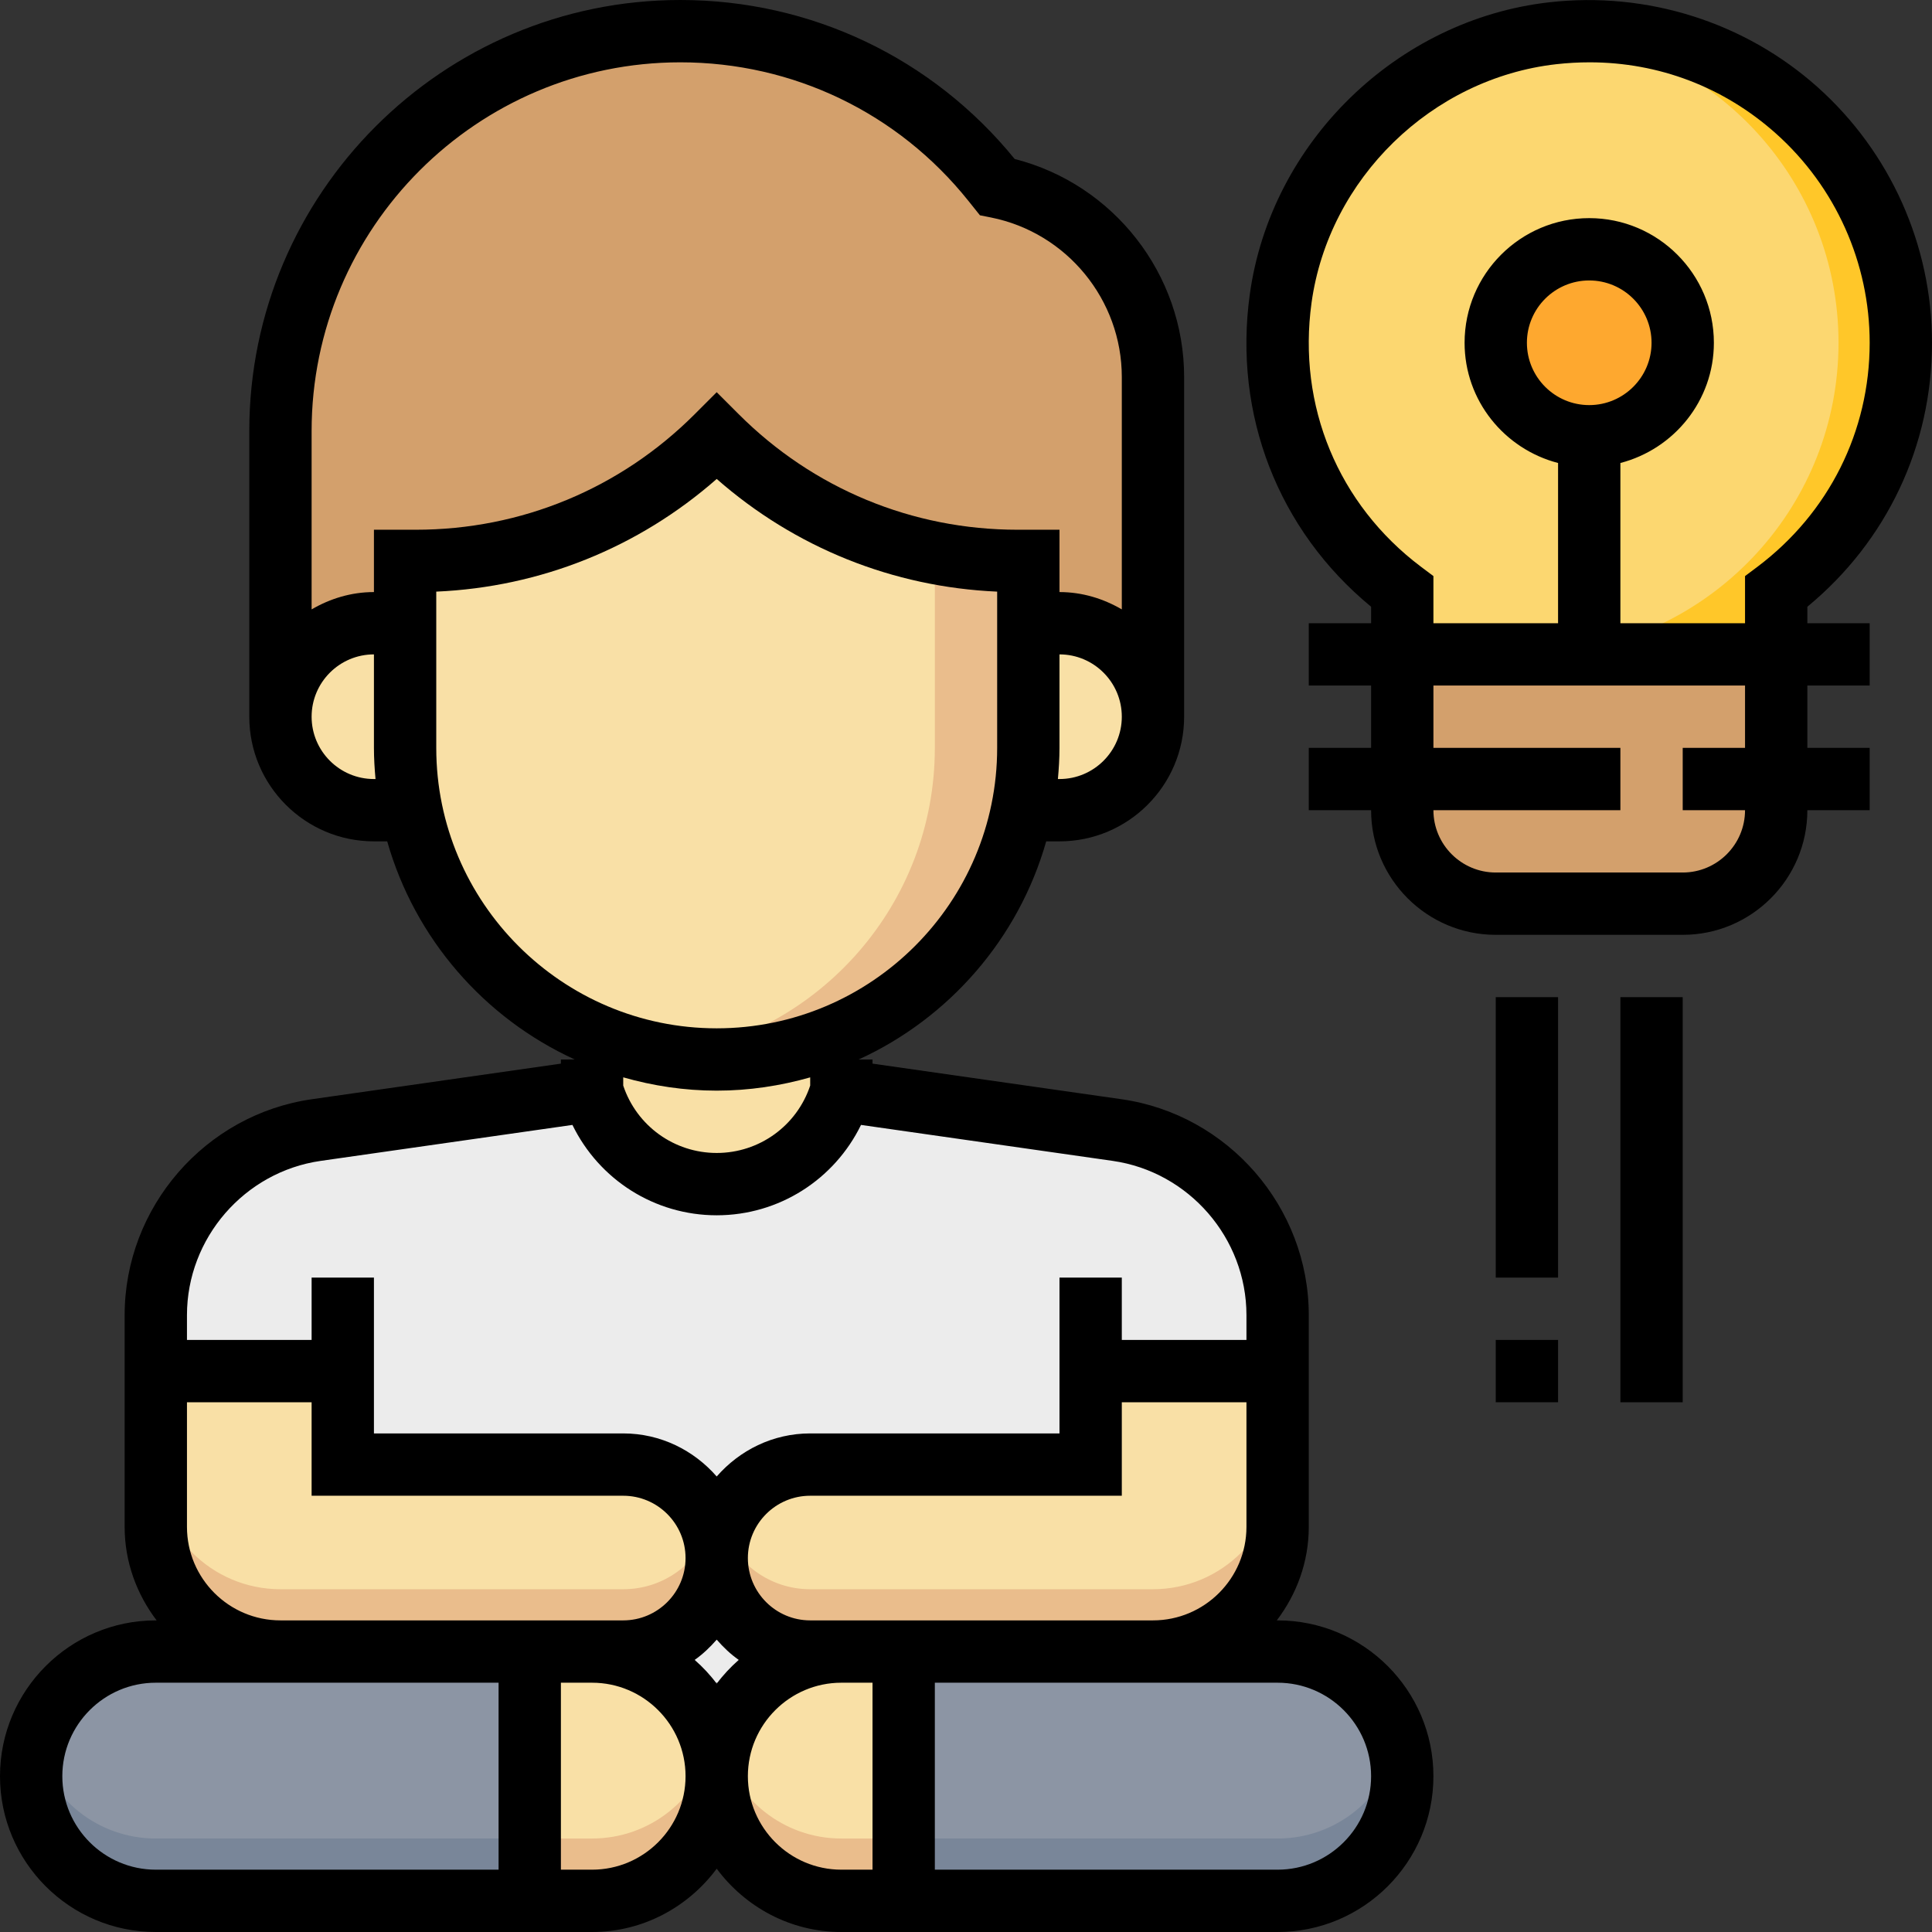<?xml version="1.0" encoding="iso-8859-1"?>
<!-- Generator: Adobe Illustrator 19.0.0, SVG Export Plug-In . SVG Version: 6.00 Build 0)  -->
<svg version="1.1" id="Capa_1" xmlns="http://www.w3.org/2000/svg" xmlns:xlink="http://www.w3.org/1999/xlink" x="0px" y="0px"
	 viewBox="0 0 496 496" style="enable-background:new 0 0 496 496;" xml:space="preserve">
<rect x="0" y="0" width="496" height="496" fill="#333333" stroke="none"/>
<rect x="72" y="432" style="fill:#8C95A4;" width="224" height="40"/>
<path style="fill:#D3A06C;" d="M256,48l-1.176-1.472C235.344,22.176,205.848,8,174.656,8C117.96,8,72,53.96,72,110.656V184h224
	V96.792C296,73.072,279.256,52.648,256,48z"/>
<path style="fill:#F9E0A6;" d="M184,272L184,272c-44.184,0-80-35.816-80-80v-48h2.744c28.976,0,56.768-11.512,77.256-32l0,0l0,0
	c20.488,20.488,48.28,32,77.256,32H264v48C264,236.184,228.184,272,184,272z"/>
<path style="fill:#ECECEC;" d="M286.784,290.112L216,280h-64l-70.784,10.112C57.568,293.488,40,313.744,40,337.632V392
	c0,17.672,14.328,32,32,32h16v8h192v-8h16c17.672,0,32-14.328,32-32v-54.368C328,313.744,310.432,293.488,286.784,290.112z"/>
<path style="fill:#F9E0A6;" d="M328,352v40c0,17.672-14.328,32-32,32h-88c-13.256,0-24-10.744-24-24l0,0c0-13.256,10.744-24,24-24
	h72v-24H328z"/>
<path style="fill:#EABD8C;" d="M296,408h-88c-10.432,0-19.224-6.696-22.528-16c-0.896,2.512-1.472,5.176-1.472,8
	c0,13.256,10.744,24,24,24h88c17.672,0,32-14.328,32-32v-16C328,393.672,313.672,408,296,408z"/>
<path style="fill:#F9E0A6;" d="M160,376H88v-24H40v40c0,17.672,14.328,32,32,32h88c13.256,0,24-10.744,24-24S173.256,376,160,376z"
	/>
<path style="fill:#EABD8C;" d="M160,408H72c-17.672,0-32-14.328-32-32v16c0,17.672,14.328,32,32,32h88c13.256,0,24-10.744,24-24
	c0-2.824-0.576-5.488-1.472-8C179.224,401.304,170.432,408,160,408z"/>
<path style="fill:#F9E0A6;" d="M152,264v8c0,17.672,14.328,32,32,32s32-14.328,32-32v-8H152z"/>
<path style="fill:#D3A06C;" d="M432,232h-48c-13.256,0-24-10.744-24-24v-40h96v40C456,221.256,445.256,232,432,232z"/>
<g>
	<path style="fill:#F9E0A6;" d="M272,160h-8l-8,48h16c13.256,0,24-10.744,24-24S285.256,160,272,160z"/>
	<path style="fill:#F9E0A6;" d="M104,160h-8c-13.256,0-24,10.744-24,24s10.744,24,24,24h16L104,160z"/>
</g>
<path style="fill:#EABD8C;" d="M261.256,144c-7.192,0-14.304-0.712-21.256-2.096V192c0,40.096-29.528,73.2-68,79
	c3.928,0.592,7.912,1,12,1c44.184,0,80-35.816,80-80v-48H261.256z"/>
<path style="fill:#FCD770;" d="M488,88c0-44.184-35.816-80-80-80s-80,35.816-80,80c0,26.144,12.6,49.296,32,63.888V168h96v-16.112
	C475.4,137.296,488,114.144,488,88z"/>
<circle style="fill:#FEA82F;" cx="408" cy="88" r="24"/>
<path style="fill:#FFC729;" d="M488,88c0-44.184-35.816-80-80-80c-2.704,0-5.368,0.144-8,0.4c40.424,4.016,72,38.112,72,79.6
	c0,41.48-31.576,75.584-72,79.6c2.632,0.264,5.296,0.4,8,0.4h48v-16.112C475.4,137.296,488,114.144,488,88z"/>
<path style="fill:#8C95A4;" d="M328,488h-96v-64h96c17.672,0,32,14.328,32,32l0,0C360,473.672,345.672,488,328,488z"/>
<path style="fill:#798699;" d="M328,472h-96v16h96c17.672,0,32-14.328,32-32c0-2.776-0.464-5.432-1.128-8
	C355.296,461.776,342.896,472,328,472z"/>
<path style="fill:#F9E0A6;" d="M232,488h-16c-17.672,0-32-14.328-32-32l0,0c0-17.672,14.328-32,32-32h16V488z"/>
<path style="fill:#EABD8C;" d="M185.128,448c-0.664,2.568-1.128,5.224-1.128,8c0,17.672,14.328,32,32,32h16v-16h-16
	C201.104,472,188.704,461.776,185.128,448z"/>
<path style="fill:#8C95A4;" d="M40,488h96v-64H40c-17.672,0-32,14.328-32,32l0,0C8,473.672,22.328,488,40,488z"/>
<path style="fill:#798699;" d="M40,472h96v16H40c-17.672,0-32-14.328-32-32c0-2.776,0.464-5.432,1.128-8
	C12.704,461.776,25.104,472,40,472z"/>
<path style="fill:#F9E0A6;" d="M136,488h16c17.672,0,32-14.328,32-32l0,0c0-17.672-14.328-32-32-32h-16V488z"/>
<path style="fill:#EABD8C;" d="M182.872,448c0.664,2.568,1.128,5.224,1.128,8c0,17.672-14.328,32-32,32h-16v-16h16
	C166.896,472,179.296,461.776,182.872,448z"/>
<path d="M328,416h-0.208c5.08-6.704,8.208-14.96,8.208-24v-54.368c0-27.688-20.664-51.52-48.08-55.432L224,273.064V272h-3.552
	c23.248-10.632,41.056-31.056,48.144-56H272c17.648,0,32-14.352,32-32V96.792c0-26.432-18.12-49.504-43.504-55.976
	C239.384,14.864,208.16,0,174.664,0C113.64,0,64,49.64,64,110.664V184c0,17.648,14.352,32,32,32h3.408
	c7.088,24.944,24.896,45.368,48.144,56H144v1.064L80.08,282.2C52.664,286.112,32,309.944,32,337.632V392
	c0,9.04,3.128,17.296,8.208,24H40c-22.056,0-40,17.944-40,40s17.944,40,40,40h112c13.128,0,24.704-6.448,32-16.248
	c7.296,9.8,18.872,16.248,32,16.248h112c22.056,0,40-17.944,40-40S350.056,416,328,416z M216,416h-8c-8.824,0-16-7.176-16-16
	s7.176-16,16-16h80v-24h32v32c0,13.232-10.768,24-24,24H216z M184,432.248c-1.664-2.24-3.568-4.264-5.656-6.104
	c2.104-1.48,3.96-3.264,5.656-5.2c1.688,1.936,3.544,3.72,5.656,5.2C187.568,427.984,185.664,430.008,184,432.248z M272,200h-0.408
	c0.24-2.64,0.408-5.296,0.408-8v-24c8.824,0,16,7.176,16,16S280.824,200,272,200z M96,200c-8.824,0-16-7.176-16-16s7.176-16,16-16
	v24c0,2.704,0.168,5.36,0.408,8H96z M96,136v16c-5.856,0-11.272,1.696-16,4.448v-45.792C80,58.464,122.464,16,174.664,16
	c28.912,0,55.848,12.952,73.912,35.52l3,3.752l2.856,0.568C273.88,59.736,288,76.96,288,96.792v59.656
	c-4.728-2.752-10.144-4.448-16-4.448v-16h-10.744c-27.048,0-52.472-10.528-71.6-29.656L184,100.688l-5.656,5.656
	C159.216,125.472,133.792,136,106.744,136H96z M112,192v-40.112c26.768-1.168,51.92-11.296,72-28.928
	c20.08,17.632,45.232,27.752,72,28.928V192c0,39.696-32.304,72-72,72S112,231.696,112,192z M184,280c8.328,0,16.36-1.24,24-3.408
	v2.112C204.552,289.048,194.904,296,184,296s-20.552-6.952-24-17.304v-2.112C167.64,278.76,175.672,280,184,280z M82.344,298.032
	l64.616-9.232c6.848,14.048,21.088,23.2,37.04,23.2s30.192-9.152,37.048-23.2l64.608,9.232c19.576,2.8,34.344,19.824,34.344,39.6
	V344h-32v-16h-16v40h-64c-9.6,0-18.128,4.336-24,11.056c-5.872-6.72-14.4-11.056-24-11.056H96v-40H80v16H48v-6.368
	C48,317.848,62.768,300.832,82.344,298.032z M48,392v-32h32v24h80c8.824,0,16,7.176,16,16s-7.176,16-16,16h-8H72
	C58.768,416,48,405.232,48,392z M16,456c0-13.232,10.768-24,24-24h32h56v48H40C26.768,480,16,469.232,16,456z M152,480h-8v-48h8
	c13.232,0,24,10.768,24,24S165.232,480,152,480z M192,456c0-13.232,10.768-24,24-24h8v48h-8C202.768,480,192,469.232,192,456z
	 M328,480h-88v-48h56h32c13.232,0,24,10.768,24,24S341.232,480,328,480z"/>
<path d="M464,155.768C484.384,138.96,496,114.48,496,88c0-25.032-10.712-48.968-29.4-65.656c-18.672-16.672-43.784-24.6-68.84-21.76
	c-39.16,4.432-71.496,35.952-76.896,74.944c-4.28,30.928,7.32,60.632,31.136,80.24V160h-16v16h16v16h-16v16h16
	c0,17.648,14.352,32,32,32h48c17.648,0,32-14.352,32-32h16v-16h-16v-16h16v-16h-16V155.768z M364.808,145.504
	c-21.256-16-31.752-41.336-28.096-67.784c4.408-31.856,30.832-57.616,62.84-61.24c2.872-0.32,5.72-0.48,8.544-0.48
	c17.736,0,34.472,6.344,47.84,18.28C471.232,47.936,480,67.512,480,88c0,22.76-10.496,43.72-28.808,57.504L448,147.896V160h-32
	v-41.136c13.76-3.576,24-16,24-30.864c0-17.648-14.352-32-32-32s-32,14.352-32,32c0,14.864,10.24,27.288,24,30.864V160h-32v-12.104
	L364.808,145.504z M408,104c-8.824,0-16-7.176-16-16s7.176-16,16-16s16,7.176,16,16S416.824,104,408,104z M448,192h-16v16h16
	c0,8.824-7.176,16-16,16h-48c-8.824,0-16-7.176-16-16h48v-16h-48v-16h80V192z"/>
<rect x="384" y="256" width="16" height="72"/>
<rect x="416" y="256" width="16" height="104"/>
<rect x="384" y="344" width="16" height="16"/>
<g>
</g>
<g>
</g>
<g>
</g>
<g>
</g>
<g>
</g>
<g>
</g>
<g>
</g>
<g>
</g>
<g>
</g>
<g>
</g>
<g>
</g>
<g>
</g>
<g>
</g>
<g>
</g>
<g>
</g>
</svg>
